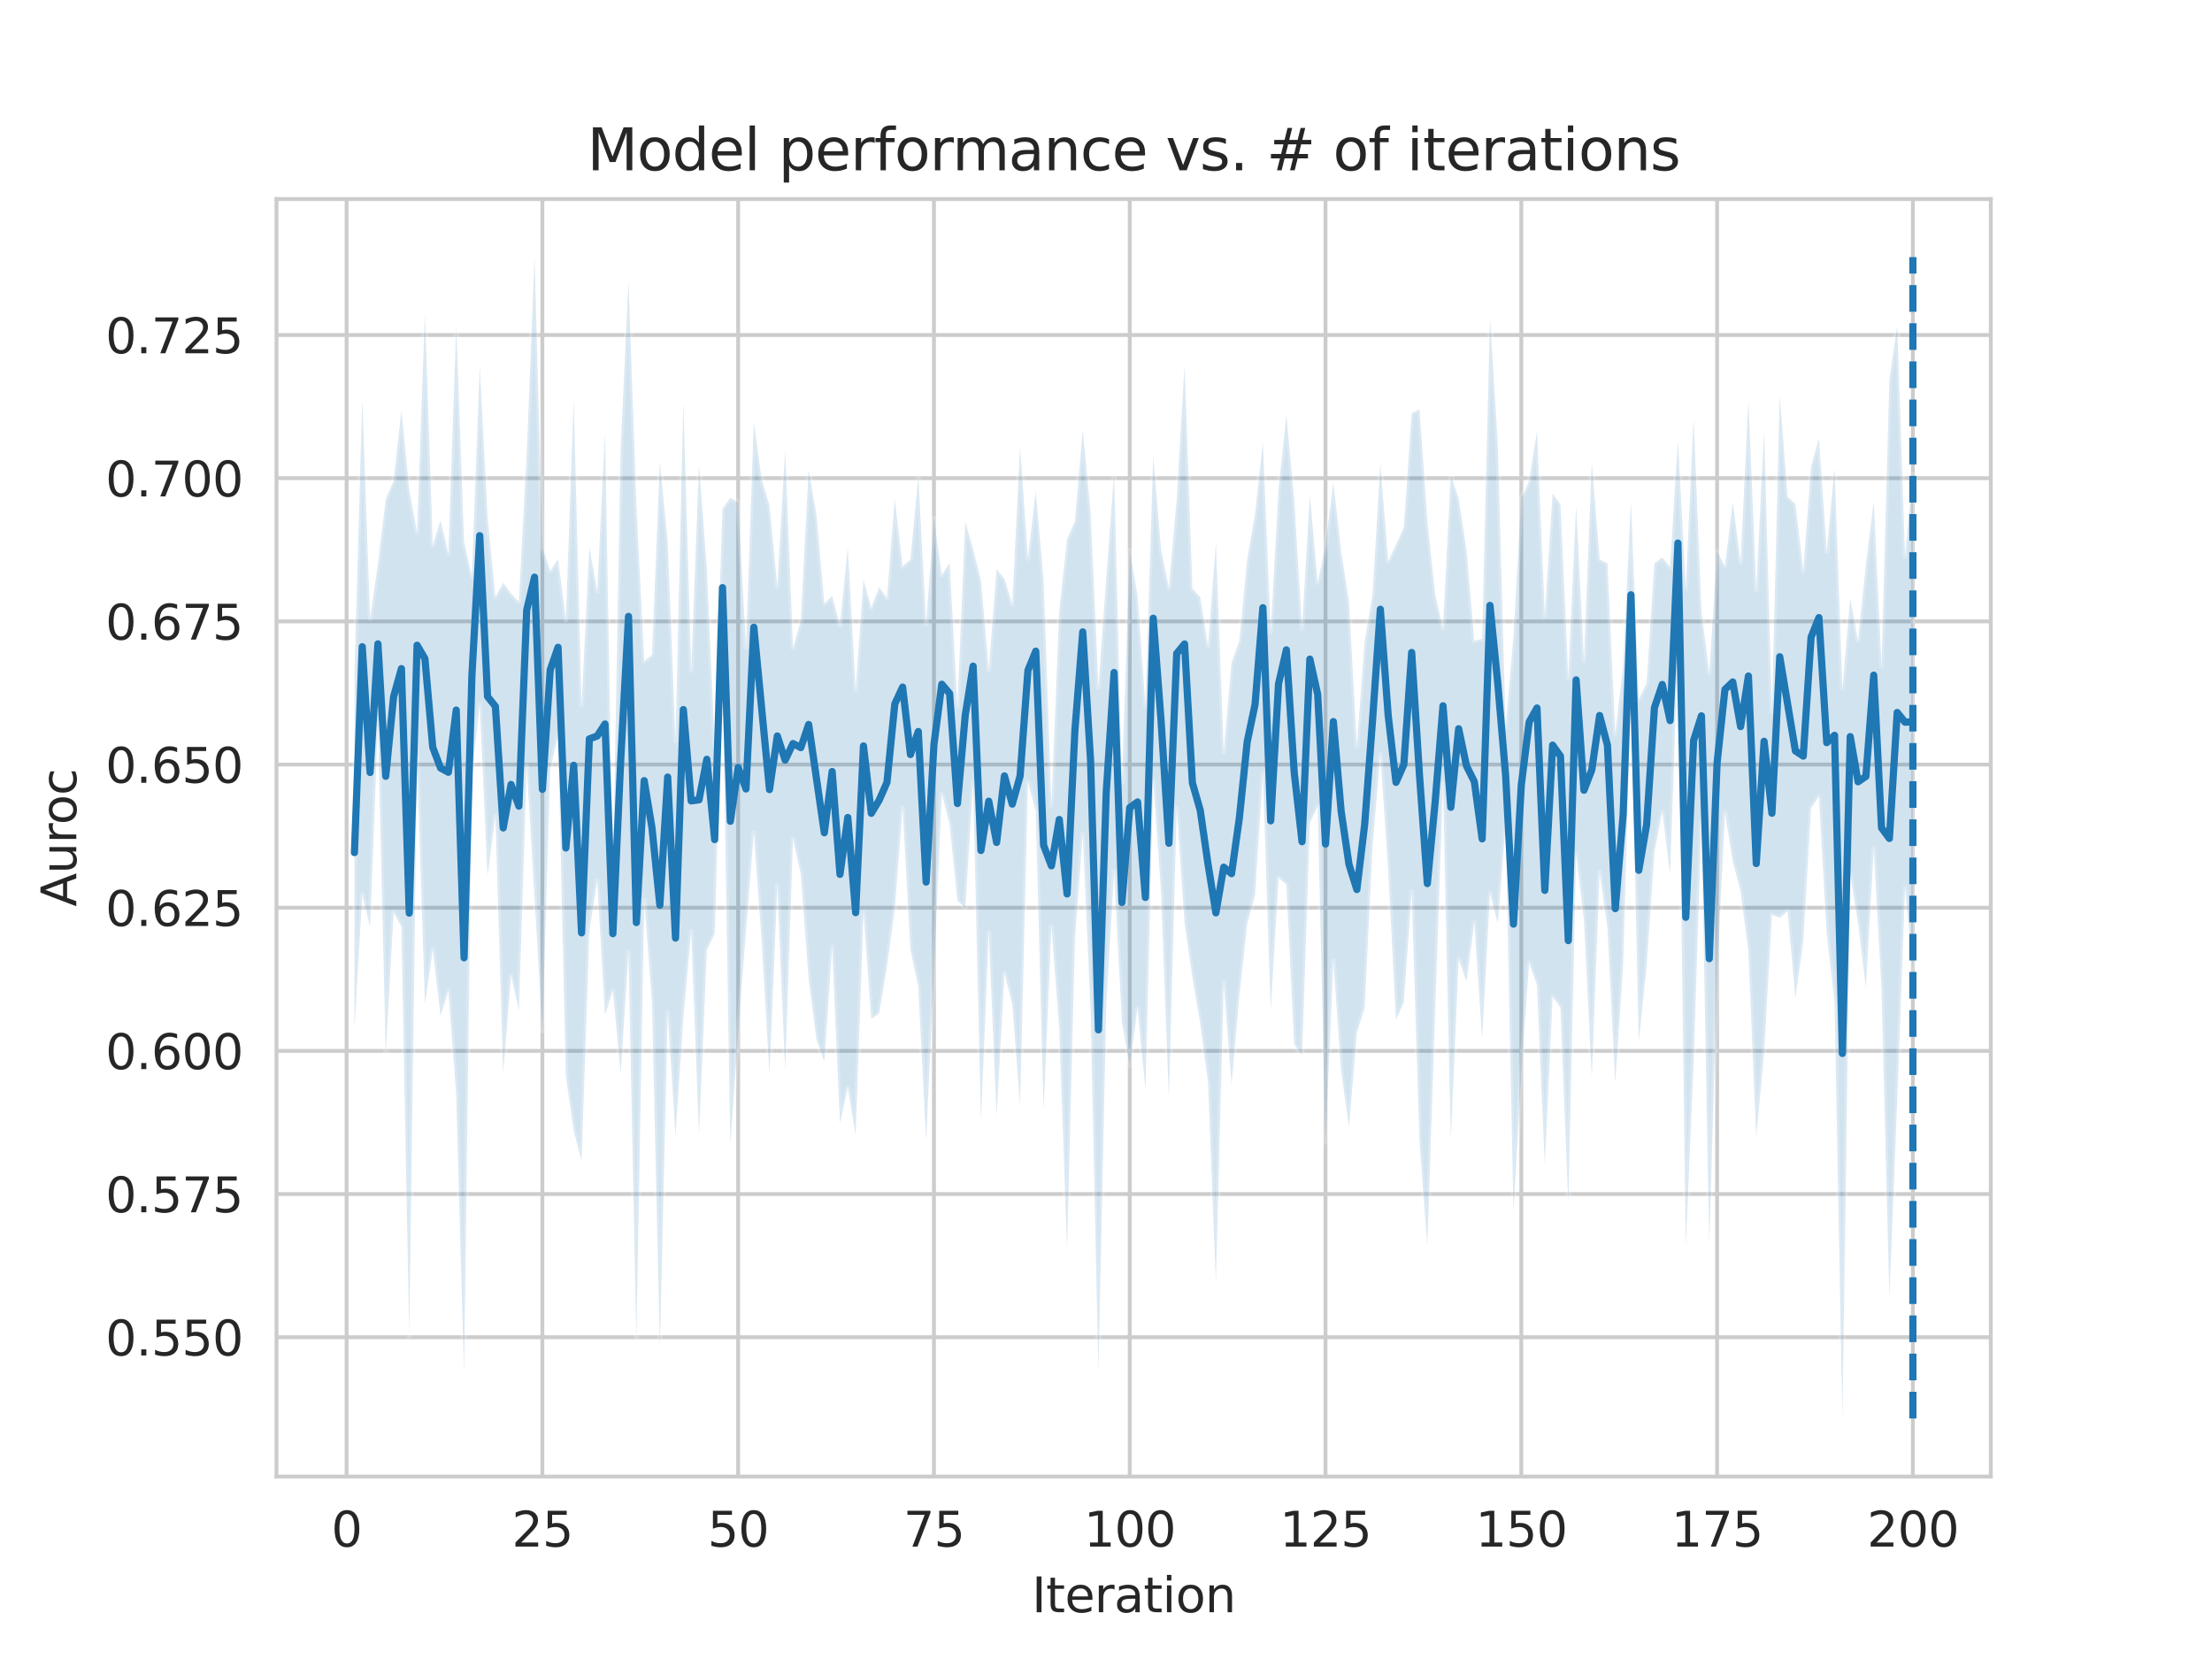 <?xml version="1.0" encoding="utf-8" standalone="no"?>
<!DOCTYPE svg PUBLIC "-//W3C//DTD SVG 1.1//EN"
  "http://www.w3.org/Graphics/SVG/1.1/DTD/svg11.dtd">
<svg xmlns:xlink="http://www.w3.org/1999/xlink" width="460.8pt" height="345.6pt" viewBox="0 0 460.8 345.6" xmlns="http://www.w3.org/2000/svg" version="1.1">
 <defs>
  <style type="text/css">*{stroke-linejoin: round; stroke-linecap: butt}</style>
 </defs>
 <g id="figure_1">
  <g id="patch_1">
   <path d="M 0 345.6 
L 460.8 345.6 
L 460.8 0 
L 0 0 
z
" style="fill: #ffffff"/>
  </g>
  <g id="axes_1">
   <g id="patch_2">
    <path d="M 57.6 307.584 
L 414.72 307.584 
L 414.72 41.472 
L 57.6 41.472 
z
" style="fill: #ffffff"/>
   </g>
   <g id="matplotlib.axis_1">
    <g id="xtick_1">
     <g id="line2d_1">
      <path d="M 72.201 307.584 
L 72.201 41.472 
" clip-path="url(#p157b6d4d82)" style="fill: none; stroke: #cccccc; stroke-width: 0.8; stroke-linecap: round"/>
     </g>
     <g id="text_1">
      <!-- 0 -->
      <g style="fill: #262626" transform="translate(69.02 322.182)scale(0.1 -0.1)">
       <defs>
        <path id="DejaVuSans-30" d="M 2034 4250 
Q 1547 4250 1301 3770 
Q 1056 3291 1056 2328 
Q 1056 1369 1301 889 
Q 1547 409 2034 409 
Q 2525 409 2770 889 
Q 3016 1369 3016 2328 
Q 3016 3291 2770 3770 
Q 2525 4250 2034 4250 
z
M 2034 4750 
Q 2819 4750 3233 4129 
Q 3647 3509 3647 2328 
Q 3647 1150 3233 529 
Q 2819 -91 2034 -91 
Q 1250 -91 836 529 
Q 422 1150 422 2328 
Q 422 3509 836 4129 
Q 1250 4750 2034 4750 
z
" transform="scale(0.016)"/>
       </defs>
       <use xlink:href="#DejaVuSans-30"/>
      </g>
     </g>
    </g>
    <g id="xtick_2">
     <g id="line2d_2">
      <path d="M 112.987 307.584 
L 112.987 41.472 
" clip-path="url(#p157b6d4d82)" style="fill: none; stroke: #cccccc; stroke-width: 0.8; stroke-linecap: round"/>
     </g>
     <g id="text_2">
      <!-- 25 -->
      <g style="fill: #262626" transform="translate(106.625 322.182)scale(0.1 -0.1)">
       <defs>
        <path id="DejaVuSans-32" d="M 1228 531 
L 3431 531 
L 3431 0 
L 469 0 
L 469 531 
Q 828 903 1448 1529 
Q 2069 2156 2228 2338 
Q 2531 2678 2651 2914 
Q 2772 3150 2772 3378 
Q 2772 3750 2511 3984 
Q 2250 4219 1831 4219 
Q 1534 4219 1204 4116 
Q 875 4013 500 3803 
L 500 4441 
Q 881 4594 1212 4672 
Q 1544 4750 1819 4750 
Q 2544 4750 2975 4387 
Q 3406 4025 3406 3419 
Q 3406 3131 3298 2873 
Q 3191 2616 2906 2266 
Q 2828 2175 2409 1742 
Q 1991 1309 1228 531 
z
" transform="scale(0.016)"/>
        <path id="DejaVuSans-35" d="M 691 4666 
L 3169 4666 
L 3169 4134 
L 1269 4134 
L 1269 2991 
Q 1406 3038 1543 3061 
Q 1681 3084 1819 3084 
Q 2600 3084 3056 2656 
Q 3513 2228 3513 1497 
Q 3513 744 3044 326 
Q 2575 -91 1722 -91 
Q 1428 -91 1123 -41 
Q 819 9 494 109 
L 494 744 
Q 775 591 1075 516 
Q 1375 441 1709 441 
Q 2250 441 2565 725 
Q 2881 1009 2881 1497 
Q 2881 1984 2565 2268 
Q 2250 2553 1709 2553 
Q 1456 2553 1204 2497 
Q 953 2441 691 2322 
L 691 4666 
z
" transform="scale(0.016)"/>
       </defs>
       <use xlink:href="#DejaVuSans-32"/>
       <use xlink:href="#DejaVuSans-35" x="63.623"/>
      </g>
     </g>
    </g>
    <g id="xtick_3">
     <g id="line2d_3">
      <path d="M 153.773 307.584 
L 153.773 41.472 
" clip-path="url(#p157b6d4d82)" style="fill: none; stroke: #cccccc; stroke-width: 0.8; stroke-linecap: round"/>
     </g>
     <g id="text_3">
      <!-- 50 -->
      <g style="fill: #262626" transform="translate(147.41 322.182)scale(0.1 -0.1)">
       <use xlink:href="#DejaVuSans-35"/>
       <use xlink:href="#DejaVuSans-30" x="63.623"/>
      </g>
     </g>
    </g>
    <g id="xtick_4">
     <g id="line2d_4">
      <path d="M 194.559 307.584 
L 194.559 41.472 
" clip-path="url(#p157b6d4d82)" style="fill: none; stroke: #cccccc; stroke-width: 0.8; stroke-linecap: round"/>
     </g>
     <g id="text_4">
      <!-- 75 -->
      <g style="fill: #262626" transform="translate(188.196 322.182)scale(0.1 -0.1)">
       <defs>
        <path id="DejaVuSans-37" d="M 525 4666 
L 3525 4666 
L 3525 4397 
L 1831 0 
L 1172 0 
L 2766 4134 
L 525 4134 
L 525 4666 
z
" transform="scale(0.016)"/>
       </defs>
       <use xlink:href="#DejaVuSans-37"/>
       <use xlink:href="#DejaVuSans-35" x="63.623"/>
      </g>
     </g>
    </g>
    <g id="xtick_5">
     <g id="line2d_5">
      <path d="M 235.344 307.584 
L 235.344 41.472 
" clip-path="url(#p157b6d4d82)" style="fill: none; stroke: #cccccc; stroke-width: 0.8; stroke-linecap: round"/>
     </g>
     <g id="text_5">
      <!-- 100 -->
      <g style="fill: #262626" transform="translate(225.801 322.182)scale(0.1 -0.1)">
       <defs>
        <path id="DejaVuSans-31" d="M 794 531 
L 1825 531 
L 1825 4091 
L 703 3866 
L 703 4441 
L 1819 4666 
L 2450 4666 
L 2450 531 
L 3481 531 
L 3481 0 
L 794 0 
L 794 531 
z
" transform="scale(0.016)"/>
       </defs>
       <use xlink:href="#DejaVuSans-31"/>
       <use xlink:href="#DejaVuSans-30" x="63.623"/>
       <use xlink:href="#DejaVuSans-30" x="127.246"/>
      </g>
     </g>
    </g>
    <g id="xtick_6">
     <g id="line2d_6">
      <path d="M 276.13 307.584 
L 276.13 41.472 
" clip-path="url(#p157b6d4d82)" style="fill: none; stroke: #cccccc; stroke-width: 0.8; stroke-linecap: round"/>
     </g>
     <g id="text_6">
      <!-- 125 -->
      <g style="fill: #262626" transform="translate(266.586 322.182)scale(0.1 -0.1)">
       <use xlink:href="#DejaVuSans-31"/>
       <use xlink:href="#DejaVuSans-32" x="63.623"/>
       <use xlink:href="#DejaVuSans-35" x="127.246"/>
      </g>
     </g>
    </g>
    <g id="xtick_7">
     <g id="line2d_7">
      <path d="M 316.916 307.584 
L 316.916 41.472 
" clip-path="url(#p157b6d4d82)" style="fill: none; stroke: #cccccc; stroke-width: 0.8; stroke-linecap: round"/>
     </g>
     <g id="text_7">
      <!-- 150 -->
      <g style="fill: #262626" transform="translate(307.372 322.182)scale(0.1 -0.1)">
       <use xlink:href="#DejaVuSans-31"/>
       <use xlink:href="#DejaVuSans-35" x="63.623"/>
       <use xlink:href="#DejaVuSans-30" x="127.246"/>
      </g>
     </g>
    </g>
    <g id="xtick_8">
     <g id="line2d_8">
      <path d="M 357.702 307.584 
L 357.702 41.472 
" clip-path="url(#p157b6d4d82)" style="fill: none; stroke: #cccccc; stroke-width: 0.8; stroke-linecap: round"/>
     </g>
     <g id="text_8">
      <!-- 175 -->
      <g style="fill: #262626" transform="translate(348.158 322.182)scale(0.1 -0.1)">
       <use xlink:href="#DejaVuSans-31"/>
       <use xlink:href="#DejaVuSans-37" x="63.623"/>
       <use xlink:href="#DejaVuSans-35" x="127.246"/>
      </g>
     </g>
    </g>
    <g id="xtick_9">
     <g id="line2d_9">
      <path d="M 398.487 307.584 
L 398.487 41.472 
" clip-path="url(#p157b6d4d82)" style="fill: none; stroke: #cccccc; stroke-width: 0.8; stroke-linecap: round"/>
     </g>
     <g id="text_9">
      <!-- 200 -->
      <g style="fill: #262626" transform="translate(388.944 322.182)scale(0.1 -0.1)">
       <use xlink:href="#DejaVuSans-32"/>
       <use xlink:href="#DejaVuSans-30" x="63.623"/>
       <use xlink:href="#DejaVuSans-30" x="127.246"/>
      </g>
     </g>
    </g>
    <g id="text_10">
     <!-- Iteration -->
     <g style="fill: #262626" transform="translate(214.951 335.861)scale(0.1 -0.1)">
      <defs>
       <path id="DejaVuSans-49" d="M 628 4666 
L 1259 4666 
L 1259 0 
L 628 0 
L 628 4666 
z
" transform="scale(0.016)"/>
       <path id="DejaVuSans-74" d="M 1172 4494 
L 1172 3500 
L 2356 3500 
L 2356 3053 
L 1172 3053 
L 1172 1153 
Q 1172 725 1289 603 
Q 1406 481 1766 481 
L 2356 481 
L 2356 0 
L 1766 0 
Q 1100 0 847 248 
Q 594 497 594 1153 
L 594 3053 
L 172 3053 
L 172 3500 
L 594 3500 
L 594 4494 
L 1172 4494 
z
" transform="scale(0.016)"/>
       <path id="DejaVuSans-65" d="M 3597 1894 
L 3597 1613 
L 953 1613 
Q 991 1019 1311 708 
Q 1631 397 2203 397 
Q 2534 397 2845 478 
Q 3156 559 3463 722 
L 3463 178 
Q 3153 47 2828 -22 
Q 2503 -91 2169 -91 
Q 1331 -91 842 396 
Q 353 884 353 1716 
Q 353 2575 817 3079 
Q 1281 3584 2069 3584 
Q 2775 3584 3186 3129 
Q 3597 2675 3597 1894 
z
M 3022 2063 
Q 3016 2534 2758 2815 
Q 2500 3097 2075 3097 
Q 1594 3097 1305 2825 
Q 1016 2553 972 2059 
L 3022 2063 
z
" transform="scale(0.016)"/>
       <path id="DejaVuSans-72" d="M 2631 2963 
Q 2534 3019 2420 3045 
Q 2306 3072 2169 3072 
Q 1681 3072 1420 2755 
Q 1159 2438 1159 1844 
L 1159 0 
L 581 0 
L 581 3500 
L 1159 3500 
L 1159 2956 
Q 1341 3275 1631 3429 
Q 1922 3584 2338 3584 
Q 2397 3584 2469 3576 
Q 2541 3569 2628 3553 
L 2631 2963 
z
" transform="scale(0.016)"/>
       <path id="DejaVuSans-61" d="M 2194 1759 
Q 1497 1759 1228 1600 
Q 959 1441 959 1056 
Q 959 750 1161 570 
Q 1363 391 1709 391 
Q 2188 391 2477 730 
Q 2766 1069 2766 1631 
L 2766 1759 
L 2194 1759 
z
M 3341 1997 
L 3341 0 
L 2766 0 
L 2766 531 
Q 2569 213 2275 61 
Q 1981 -91 1556 -91 
Q 1019 -91 701 211 
Q 384 513 384 1019 
Q 384 1609 779 1909 
Q 1175 2209 1959 2209 
L 2766 2209 
L 2766 2266 
Q 2766 2663 2505 2880 
Q 2244 3097 1772 3097 
Q 1472 3097 1187 3025 
Q 903 2953 641 2809 
L 641 3341 
Q 956 3463 1253 3523 
Q 1550 3584 1831 3584 
Q 2591 3584 2966 3190 
Q 3341 2797 3341 1997 
z
" transform="scale(0.016)"/>
       <path id="DejaVuSans-69" d="M 603 3500 
L 1178 3500 
L 1178 0 
L 603 0 
L 603 3500 
z
M 603 4863 
L 1178 4863 
L 1178 4134 
L 603 4134 
L 603 4863 
z
" transform="scale(0.016)"/>
       <path id="DejaVuSans-6f" d="M 1959 3097 
Q 1497 3097 1228 2736 
Q 959 2375 959 1747 
Q 959 1119 1226 758 
Q 1494 397 1959 397 
Q 2419 397 2687 759 
Q 2956 1122 2956 1747 
Q 2956 2369 2687 2733 
Q 2419 3097 1959 3097 
z
M 1959 3584 
Q 2709 3584 3137 3096 
Q 3566 2609 3566 1747 
Q 3566 888 3137 398 
Q 2709 -91 1959 -91 
Q 1206 -91 779 398 
Q 353 888 353 1747 
Q 353 2609 779 3096 
Q 1206 3584 1959 3584 
z
" transform="scale(0.016)"/>
       <path id="DejaVuSans-6e" d="M 3513 2113 
L 3513 0 
L 2938 0 
L 2938 2094 
Q 2938 2591 2744 2837 
Q 2550 3084 2163 3084 
Q 1697 3084 1428 2787 
Q 1159 2491 1159 1978 
L 1159 0 
L 581 0 
L 581 3500 
L 1159 3500 
L 1159 2956 
Q 1366 3272 1645 3428 
Q 1925 3584 2291 3584 
Q 2894 3584 3203 3211 
Q 3513 2838 3513 2113 
z
" transform="scale(0.016)"/>
      </defs>
      <use xlink:href="#DejaVuSans-49"/>
      <use xlink:href="#DejaVuSans-74" x="29.492"/>
      <use xlink:href="#DejaVuSans-65" x="68.701"/>
      <use xlink:href="#DejaVuSans-72" x="130.225"/>
      <use xlink:href="#DejaVuSans-61" x="171.338"/>
      <use xlink:href="#DejaVuSans-74" x="232.617"/>
      <use xlink:href="#DejaVuSans-69" x="271.826"/>
      <use xlink:href="#DejaVuSans-6f" x="299.609"/>
      <use xlink:href="#DejaVuSans-6e" x="360.791"/>
     </g>
    </g>
   </g>
   <g id="matplotlib.axis_2">
    <g id="ytick_1">
     <g id="line2d_10">
      <path d="M 57.6 278.569 
L 414.72 278.569 
" clip-path="url(#p157b6d4d82)" style="fill: none; stroke: #cccccc; stroke-width: 0.8; stroke-linecap: round"/>
     </g>
     <g id="text_11">
      <!-- 0.550 -->
      <g style="fill: #262626" transform="translate(21.972 282.368)scale(0.1 -0.1)">
       <defs>
        <path id="DejaVuSans-2e" d="M 684 794 
L 1344 794 
L 1344 0 
L 684 0 
L 684 794 
z
" transform="scale(0.016)"/>
       </defs>
       <use xlink:href="#DejaVuSans-30"/>
       <use xlink:href="#DejaVuSans-2e" x="63.623"/>
       <use xlink:href="#DejaVuSans-35" x="95.41"/>
       <use xlink:href="#DejaVuSans-35" x="159.033"/>
       <use xlink:href="#DejaVuSans-30" x="222.656"/>
      </g>
     </g>
    </g>
    <g id="ytick_2">
     <g id="line2d_11">
      <path d="M 57.6 248.744 
L 414.72 248.744 
" clip-path="url(#p157b6d4d82)" style="fill: none; stroke: #cccccc; stroke-width: 0.8; stroke-linecap: round"/>
     </g>
     <g id="text_12">
      <!-- 0.575 -->
      <g style="fill: #262626" transform="translate(21.972 252.543)scale(0.1 -0.1)">
       <use xlink:href="#DejaVuSans-30"/>
       <use xlink:href="#DejaVuSans-2e" x="63.623"/>
       <use xlink:href="#DejaVuSans-35" x="95.41"/>
       <use xlink:href="#DejaVuSans-37" x="159.033"/>
       <use xlink:href="#DejaVuSans-35" x="222.656"/>
      </g>
     </g>
    </g>
    <g id="ytick_3">
     <g id="line2d_12">
      <path d="M 57.6 218.918 
L 414.72 218.918 
" clip-path="url(#p157b6d4d82)" style="fill: none; stroke: #cccccc; stroke-width: 0.8; stroke-linecap: round"/>
     </g>
     <g id="text_13">
      <!-- 0.600 -->
      <g style="fill: #262626" transform="translate(21.972 222.718)scale(0.1 -0.1)">
       <defs>
        <path id="DejaVuSans-36" d="M 2113 2584 
Q 1688 2584 1439 2293 
Q 1191 2003 1191 1497 
Q 1191 994 1439 701 
Q 1688 409 2113 409 
Q 2538 409 2786 701 
Q 3034 994 3034 1497 
Q 3034 2003 2786 2293 
Q 2538 2584 2113 2584 
z
M 3366 4563 
L 3366 3988 
Q 3128 4100 2886 4159 
Q 2644 4219 2406 4219 
Q 1781 4219 1451 3797 
Q 1122 3375 1075 2522 
Q 1259 2794 1537 2939 
Q 1816 3084 2150 3084 
Q 2853 3084 3261 2657 
Q 3669 2231 3669 1497 
Q 3669 778 3244 343 
Q 2819 -91 2113 -91 
Q 1303 -91 875 529 
Q 447 1150 447 2328 
Q 447 3434 972 4092 
Q 1497 4750 2381 4750 
Q 2619 4750 2861 4703 
Q 3103 4656 3366 4563 
z
" transform="scale(0.016)"/>
       </defs>
       <use xlink:href="#DejaVuSans-30"/>
       <use xlink:href="#DejaVuSans-2e" x="63.623"/>
       <use xlink:href="#DejaVuSans-36" x="95.41"/>
       <use xlink:href="#DejaVuSans-30" x="159.033"/>
       <use xlink:href="#DejaVuSans-30" x="222.656"/>
      </g>
     </g>
    </g>
    <g id="ytick_4">
     <g id="line2d_13">
      <path d="M 57.6 189.093 
L 414.72 189.093 
" clip-path="url(#p157b6d4d82)" style="fill: none; stroke: #cccccc; stroke-width: 0.8; stroke-linecap: round"/>
     </g>
     <g id="text_14">
      <!-- 0.625 -->
      <g style="fill: #262626" transform="translate(21.972 192.893)scale(0.1 -0.1)">
       <use xlink:href="#DejaVuSans-30"/>
       <use xlink:href="#DejaVuSans-2e" x="63.623"/>
       <use xlink:href="#DejaVuSans-36" x="95.41"/>
       <use xlink:href="#DejaVuSans-32" x="159.033"/>
       <use xlink:href="#DejaVuSans-35" x="222.656"/>
      </g>
     </g>
    </g>
    <g id="ytick_5">
     <g id="line2d_14">
      <path d="M 57.6 159.268 
L 414.72 159.268 
" clip-path="url(#p157b6d4d82)" style="fill: none; stroke: #cccccc; stroke-width: 0.8; stroke-linecap: round"/>
     </g>
     <g id="text_15">
      <!-- 0.650 -->
      <g style="fill: #262626" transform="translate(21.972 163.068)scale(0.1 -0.1)">
       <use xlink:href="#DejaVuSans-30"/>
       <use xlink:href="#DejaVuSans-2e" x="63.623"/>
       <use xlink:href="#DejaVuSans-36" x="95.41"/>
       <use xlink:href="#DejaVuSans-35" x="159.033"/>
       <use xlink:href="#DejaVuSans-30" x="222.656"/>
      </g>
     </g>
    </g>
    <g id="ytick_6">
     <g id="line2d_15">
      <path d="M 57.6 129.443 
L 414.72 129.443 
" clip-path="url(#p157b6d4d82)" style="fill: none; stroke: #cccccc; stroke-width: 0.8; stroke-linecap: round"/>
     </g>
     <g id="text_16">
      <!-- 0.675 -->
      <g style="fill: #262626" transform="translate(21.972 133.243)scale(0.1 -0.1)">
       <use xlink:href="#DejaVuSans-30"/>
       <use xlink:href="#DejaVuSans-2e" x="63.623"/>
       <use xlink:href="#DejaVuSans-36" x="95.41"/>
       <use xlink:href="#DejaVuSans-37" x="159.033"/>
       <use xlink:href="#DejaVuSans-35" x="222.656"/>
      </g>
     </g>
    </g>
    <g id="ytick_7">
     <g id="line2d_16">
      <path d="M 57.6 99.618 
L 414.72 99.618 
" clip-path="url(#p157b6d4d82)" style="fill: none; stroke: #cccccc; stroke-width: 0.8; stroke-linecap: round"/>
     </g>
     <g id="text_17">
      <!-- 0.700 -->
      <g style="fill: #262626" transform="translate(21.972 103.418)scale(0.1 -0.1)">
       <use xlink:href="#DejaVuSans-30"/>
       <use xlink:href="#DejaVuSans-2e" x="63.623"/>
       <use xlink:href="#DejaVuSans-37" x="95.41"/>
       <use xlink:href="#DejaVuSans-30" x="159.033"/>
       <use xlink:href="#DejaVuSans-30" x="222.656"/>
      </g>
     </g>
    </g>
    <g id="ytick_8">
     <g id="line2d_17">
      <path d="M 57.6 69.793 
L 414.72 69.793 
" clip-path="url(#p157b6d4d82)" style="fill: none; stroke: #cccccc; stroke-width: 0.8; stroke-linecap: round"/>
     </g>
     <g id="text_18">
      <!-- 0.725 -->
      <g style="fill: #262626" transform="translate(21.972 73.593)scale(0.1 -0.1)">
       <use xlink:href="#DejaVuSans-30"/>
       <use xlink:href="#DejaVuSans-2e" x="63.623"/>
       <use xlink:href="#DejaVuSans-37" x="95.41"/>
       <use xlink:href="#DejaVuSans-32" x="159.033"/>
       <use xlink:href="#DejaVuSans-35" x="222.656"/>
      </g>
     </g>
    </g>
    <g id="text_19">
     <!-- Auroc -->
     <g style="fill: #262626" transform="translate(15.892 188.869)rotate(-90)scale(0.1 -0.1)">
      <defs>
       <path id="DejaVuSans-41" d="M 2188 4044 
L 1331 1722 
L 3047 1722 
L 2188 4044 
z
M 1831 4666 
L 2547 4666 
L 4325 0 
L 3669 0 
L 3244 1197 
L 1141 1197 
L 716 0 
L 50 0 
L 1831 4666 
z
" transform="scale(0.016)"/>
       <path id="DejaVuSans-75" d="M 544 1381 
L 544 3500 
L 1119 3500 
L 1119 1403 
Q 1119 906 1312 657 
Q 1506 409 1894 409 
Q 2359 409 2629 706 
Q 2900 1003 2900 1516 
L 2900 3500 
L 3475 3500 
L 3475 0 
L 2900 0 
L 2900 538 
Q 2691 219 2414 64 
Q 2138 -91 1772 -91 
Q 1169 -91 856 284 
Q 544 659 544 1381 
z
M 1991 3584 
L 1991 3584 
z
" transform="scale(0.016)"/>
       <path id="DejaVuSans-63" d="M 3122 3366 
L 3122 2828 
Q 2878 2963 2633 3030 
Q 2388 3097 2138 3097 
Q 1578 3097 1268 2742 
Q 959 2388 959 1747 
Q 959 1106 1268 751 
Q 1578 397 2138 397 
Q 2388 397 2633 464 
Q 2878 531 3122 666 
L 3122 134 
Q 2881 22 2623 -34 
Q 2366 -91 2075 -91 
Q 1284 -91 818 406 
Q 353 903 353 1747 
Q 353 2603 823 3093 
Q 1294 3584 2113 3584 
Q 2378 3584 2631 3529 
Q 2884 3475 3122 3366 
z
" transform="scale(0.016)"/>
      </defs>
      <use xlink:href="#DejaVuSans-41"/>
      <use xlink:href="#DejaVuSans-75" x="68.408"/>
      <use xlink:href="#DejaVuSans-72" x="131.787"/>
      <use xlink:href="#DejaVuSans-6f" x="170.65"/>
      <use xlink:href="#DejaVuSans-63" x="231.832"/>
     </g>
    </g>
   </g>
   <g id="PolyCollection_1">
    <defs>
     <path id="mfc24ad6dd7" d="M 73.833 -204.842 
L 73.833 -131.139 
L 75.464 -159.243 
L 77.096 -152.56 
L 78.727 -194.87 
L 80.358 -126.123 
L 81.99 -155.521 
L 83.621 -152.568 
L 85.253 -67.259 
L 86.884 -187.67 
L 88.516 -136.445 
L 90.147 -147.792 
L 91.778 -134.012 
L 93.41 -139.148 
L 95.041 -117.656 
L 96.673 -59.436 
L 98.304 -184.136 
L 99.936 -198.764 
L 101.567 -163.158 
L 103.198 -175.637 
L 104.83 -122.069 
L 106.461 -142.393 
L 108.093 -135.091 
L 109.724 -186.094 
L 111.356 -158.694 
L 112.987 -130.771 
L 114.618 -185.416 
L 116.25 -192.39 
L 117.881 -121.42 
L 119.513 -110.054 
L 121.144 -103.804 
L 122.776 -151.733 
L 124.407 -162.124 
L 126.038 -134.167 
L 127.67 -139.295 
L 129.301 -122.034 
L 130.933 -147.329 
L 132.564 -66.438 
L 134.196 -158.083 
L 135.827 -136.961 
L 137.458 -64.714 
L 139.09 -134.732 
L 140.721 -109.059 
L 142.353 -133.607 
L 143.984 -151.602 
L 145.616 -109.308 
L 147.247 -147.679 
L 148.879 -151.121 
L 150.51 -206.719 
L 152.141 -107.149 
L 153.773 -130.469 
L 155.404 -151.775 
L 157.036 -172.166 
L 158.667 -149.712 
L 160.299 -121.898 
L 161.93 -161.133 
L 163.561 -122.708 
L 165.193 -170.813 
L 166.824 -163.424 
L 168.456 -141.668 
L 170.087 -129.065 
L 171.719 -124.422 
L 173.35 -148.302 
L 174.981 -111.568 
L 176.613 -119.075 
L 178.244 -109.086 
L 179.876 -155.6 
L 181.507 -133.352 
L 183.139 -134.488 
L 184.77 -144.216 
L 186.401 -156.303 
L 188.033 -177.354 
L 189.664 -147.769 
L 191.296 -140.052 
L 192.927 -108.114 
L 194.559 -143.341 
L 196.19 -180.293 
L 197.821 -173.948 
L 199.453 -157.996 
L 201.084 -156.403 
L 202.716 -182.468 
L 204.347 -112.17 
L 205.979 -151.367 
L 207.61 -113.165 
L 209.241 -142.894 
L 210.873 -136.445 
L 212.504 -115.408 
L 214.136 -182.656 
L 215.767 -176.656 
L 217.399 -114.32 
L 219.03 -152.595 
L 220.661 -131.439 
L 222.293 -85.444 
L 223.924 -150.007 
L 225.556 -171.906 
L 227.187 -135.328 
L 228.819 -59.695 
L 230.45 -136.087 
L 232.081 -164.114 
L 233.713 -132.649 
L 235.344 -123.702 
L 236.976 -135.617 
L 238.607 -118.664 
L 240.239 -183.031 
L 241.87 -159.871 
L 243.501 -116.82 
L 245.133 -177.346 
L 246.764 -153.39 
L 248.396 -142.037 
L 250.027 -132.414 
L 251.659 -120.159 
L 253.29 -78.381 
L 254.921 -141.011 
L 256.553 -119.624 
L 258.184 -138.36 
L 259.816 -153.111 
L 261.447 -159.231 
L 263.079 -184.58 
L 264.71 -135.207 
L 266.341 -162.726 
L 267.973 -161.333 
L 269.604 -128.003 
L 271.236 -125.791 
L 272.867 -174.163 
L 274.499 -177.645 
L 276.13 -107.607 
L 277.761 -145.486 
L 279.393 -122.371 
L 281.024 -110.778 
L 282.656 -130.396 
L 284.287 -135.718 
L 285.919 -169.379 
L 287.55 -188.372 
L 289.181 -164.549 
L 290.813 -133.133 
L 292.444 -136.866 
L 294.076 -159.862 
L 295.707 -107.892 
L 297.339 -86.061 
L 298.97 -135.356 
L 300.601 -182.433 
L 302.233 -108.243 
L 303.864 -145.836 
L 305.496 -141.113 
L 307.127 -153.449 
L 308.759 -129.167 
L 310.39 -159.46 
L 312.021 -153.316 
L 313.653 -173.986 
L 315.284 -93.04 
L 316.916 -122.365 
L 318.547 -145.037 
L 320.179 -140.442 
L 321.81 -102.951 
L 323.441 -137.962 
L 325.073 -135.666 
L 326.704 -94.907 
L 328.336 -167.64 
L 329.967 -153.946 
L 331.599 -121.166 
L 333.23 -163.982 
L 334.862 -152.432 
L 336.493 -119.993 
L 338.124 -144.674 
L 339.756 -202.383 
L 341.387 -128.66 
L 343.019 -144.316 
L 344.65 -168.123 
L 346.282 -176.555 
L 347.913 -163.482 
L 349.544 -211.114 
L 351.176 -85.859 
L 352.807 -124.356 
L 354.439 -174.694 
L 356.07 -86.474 
L 357.702 -142.649 
L 359.333 -176.303 
L 360.964 -166.146 
L 362.596 -159.945 
L 364.227 -147.343 
L 365.859 -108.7 
L 367.49 -126.409 
L 369.122 -155.018 
L 370.753 -154.361 
L 372.384 -155.784 
L 374.016 -137.703 
L 375.647 -149.528 
L 377.279 -177.263 
L 378.91 -179.663 
L 380.542 -151.093 
L 382.173 -136.794 
L 383.804 -50.112 
L 385.436 -163.457 
L 387.067 -153.337 
L 388.699 -139.806 
L 390.33 -168.773 
L 391.962 -139.458 
L 393.593 -75.362 
L 395.224 -116.576 
L 396.856 -160.644 
L 398.487 -143.662 
L 398.487 -246.829 
L 398.487 -246.829 
L 396.856 -229.662 
L 395.224 -277.783 
L 393.593 -266.501 
L 391.962 -206.834 
L 390.33 -241.132 
L 388.699 -227.906 
L 387.067 -212.143 
L 385.436 -220.852 
L 383.804 -202.182 
L 382.173 -248.047 
L 380.542 -230.681 
L 378.91 -254.211 
L 377.279 -248.433 
L 375.647 -226.645 
L 374.016 -240.628 
L 372.384 -242.123 
L 370.753 -263.206 
L 369.122 -197.356 
L 367.49 -255.941 
L 365.859 -222.712 
L 364.227 -262.196 
L 362.596 -228.517 
L 360.964 -240.924 
L 359.333 -227.643 
L 357.702 -230.778 
L 356.07 -205.303 
L 354.439 -218.263 
L 352.807 -258.327 
L 351.176 -223.167 
L 349.544 -253.832 
L 347.913 -227.502 
L 346.282 -229.464 
L 344.65 -228.273 
L 343.019 -203.285 
L 341.387 -199.949 
L 339.756 -241.009 
L 338.124 -206.984 
L 336.493 -192.624 
L 334.862 -228.236 
L 333.23 -229.119 
L 331.599 -249.276 
L 329.967 -208.011 
L 328.336 -240.293 
L 326.704 -204.392 
L 325.073 -240.497 
L 323.441 -242.8 
L 321.81 -217.292 
L 320.179 -255.776 
L 318.547 -245.351 
L 316.916 -241.787 
L 315.284 -213.135 
L 313.653 -194.035 
L 312.021 -253.001 
L 310.39 -279.502 
L 308.759 -212.529 
L 307.127 -212.099 
L 305.496 -230.983 
L 303.864 -241.744 
L 302.233 -246.605 
L 300.601 -214.7 
L 298.97 -221.788 
L 297.339 -237.001 
L 295.707 -260.298 
L 294.076 -259.492 
L 292.444 -235.754 
L 290.813 -232.105 
L 289.181 -228.631 
L 287.55 -248.991 
L 285.919 -221.584 
L 284.287 -212.032 
L 282.656 -190.189 
L 281.024 -220.239 
L 279.393 -230.728 
L 277.761 -245.075 
L 276.13 -231.929 
L 274.499 -224.243 
L 272.867 -242.43 
L 271.236 -214.723 
L 269.604 -241.456 
L 267.973 -259.107 
L 266.341 -243.523 
L 264.71 -214.003 
L 263.079 -253.425 
L 261.447 -238.466 
L 259.816 -229.044 
L 258.184 -212.106 
L 256.553 -207.565 
L 254.921 -188.901 
L 253.29 -232.489 
L 251.659 -210.926 
L 250.027 -221.236 
L 248.396 -223.002 
L 246.764 -269.524 
L 245.133 -241.591 
L 243.501 -223.05 
L 241.87 -231.097 
L 240.239 -250.577 
L 238.607 -198.626 
L 236.976 -221.454 
L 235.344 -230.994 
L 233.713 -182.555 
L 232.081 -246.895 
L 230.45 -225.041 
L 228.819 -202.419 
L 227.187 -238.865 
L 225.556 -256.029 
L 223.924 -236.989 
L 222.293 -233.294 
L 220.661 -218.324 
L 219.03 -177.864 
L 217.399 -224.69 
L 215.767 -243.25 
L 214.136 -229.227 
L 212.504 -252.502 
L 210.873 -219.73 
L 209.241 -225.029 
L 207.61 -227.028 
L 205.979 -206.026 
L 204.347 -224.686 
L 202.716 -231.2 
L 201.084 -236.902 
L 199.453 -198.431 
L 197.821 -228.305 
L 196.19 -225.84 
L 194.559 -237.683 
L 192.927 -215.588 
L 191.296 -246.372 
L 189.664 -229.06 
L 188.033 -227.572 
L 186.401 -241.609 
L 184.77 -221.009 
L 183.139 -223.305 
L 181.507 -218.99 
L 179.876 -224.823 
L 178.244 -201.864 
L 176.613 -231.539 
L 174.981 -215.336 
L 173.35 -221.461 
L 171.719 -219.82 
L 170.087 -238.27 
L 168.456 -247.694 
L 166.824 -216.278 
L 165.193 -210.597 
L 163.561 -251.796 
L 161.93 -223.445 
L 160.299 -240.317 
L 158.667 -245.713 
L 157.036 -257.704 
L 155.404 -210.711 
L 153.773 -241.002 
L 152.141 -241.874 
L 150.51 -239.661 
L 148.879 -190.272 
L 147.247 -227.18 
L 145.616 -248.657 
L 143.984 -205.916 
L 142.353 -261.961 
L 140.721 -191.31 
L 139.09 -232.722 
L 137.458 -249.332 
L 135.827 -209.201 
L 134.196 -207.876 
L 132.564 -240.392 
L 130.933 -287.055 
L 129.301 -252.303 
L 127.67 -162.892 
L 126.038 -255.405 
L 124.407 -222.423 
L 122.776 -231.624 
L 121.144 -198.713 
L 119.513 -262.304 
L 117.881 -216.475 
L 116.25 -229.124 
L 114.618 -226.682 
L 112.987 -231.567 
L 111.356 -292.032 
L 109.724 -250.934 
L 108.093 -220.244 
L 106.461 -221.98 
L 104.83 -224.188 
L 103.198 -221.27 
L 101.567 -237.831 
L 99.936 -269.261 
L 98.304 -225.527 
L 96.673 -232.71 
L 95.041 -277.713 
L 93.41 -230.296 
L 91.778 -237.208 
L 90.147 -232.08 
L 88.516 -280.367 
L 86.884 -234.712 
L 85.253 -243.514 
L 83.621 -260.06 
L 81.99 -245.37 
L 80.358 -241.642 
L 78.727 -228.084 
L 77.096 -216.795 
L 75.464 -262.506 
L 73.833 -204.842 
z
" style="stroke: #ffffff; stroke-opacity: 0.2"/>
    </defs>
    <g clip-path="url(#p157b6d4d82)">
     <use xlink:href="#mfc24ad6dd7" x="0" y="345.6" style="fill: #1f77b4; fill-opacity: 0.2; stroke: #ffffff; stroke-opacity: 0.2"/>
    </g>
   </g>
   <g id="line2d_18">
    <path d="M 73.833 177.61 
L 75.464 134.726 
L 77.096 160.923 
L 78.727 134.123 
L 80.358 161.718 
L 81.99 145.154 
L 83.621 139.286 
L 85.253 190.214 
L 86.884 134.409 
L 88.516 137.194 
L 90.147 155.664 
L 91.778 159.99 
L 93.41 160.878 
L 95.041 147.916 
L 96.673 199.527 
L 98.304 140.768 
L 99.936 111.588 
L 101.567 145.106 
L 103.198 147.147 
L 104.83 172.472 
L 106.461 163.413 
L 108.093 167.933 
L 109.724 127.086 
L 111.356 120.237 
L 112.987 164.431 
L 114.618 139.551 
L 116.25 134.843 
L 117.881 176.652 
L 119.513 159.421 
L 121.144 194.341 
L 122.776 153.922 
L 124.407 153.327 
L 126.038 150.814 
L 127.67 194.506 
L 129.301 158.431 
L 130.933 128.408 
L 132.564 192.185 
L 134.196 162.621 
L 135.827 172.519 
L 137.458 188.577 
L 139.09 161.873 
L 140.721 195.416 
L 142.353 147.816 
L 143.984 166.841 
L 145.616 166.618 
L 147.247 158.17 
L 148.879 174.903 
L 150.51 122.41 
L 152.141 171.088 
L 153.773 159.865 
L 155.404 164.357 
L 157.036 130.665 
L 160.299 164.492 
L 161.93 153.311 
L 163.561 158.348 
L 165.193 154.895 
L 166.824 155.749 
L 168.456 150.919 
L 171.719 173.479 
L 173.35 160.719 
L 174.981 182.148 
L 176.613 170.293 
L 178.244 190.125 
L 179.876 155.388 
L 181.507 169.429 
L 183.139 166.703 
L 184.77 162.987 
L 186.401 146.644 
L 188.033 143.137 
L 189.664 157.185 
L 191.296 152.388 
L 192.927 183.749 
L 194.559 155.088 
L 196.19 142.534 
L 197.821 144.473 
L 199.453 167.386 
L 201.084 148.948 
L 202.716 138.766 
L 204.347 177.172 
L 205.979 166.904 
L 207.61 175.503 
L 209.241 161.638 
L 210.873 167.512 
L 212.504 161.645 
L 214.136 139.658 
L 215.767 135.647 
L 217.399 176.095 
L 219.03 180.371 
L 220.661 170.718 
L 222.293 186.231 
L 223.924 152.102 
L 225.556 131.633 
L 227.187 158.503 
L 228.819 214.543 
L 230.45 165.036 
L 232.081 140.096 
L 233.713 187.998 
L 235.344 168.252 
L 236.976 167.065 
L 238.607 186.955 
L 240.239 128.796 
L 241.87 150.116 
L 243.501 175.665 
L 245.133 136.132 
L 246.764 134.143 
L 248.396 163.081 
L 250.027 168.775 
L 251.659 180.058 
L 253.29 190.165 
L 254.921 180.644 
L 256.553 182.006 
L 258.184 170.367 
L 259.816 154.523 
L 261.447 146.751 
L 263.079 126.598 
L 264.71 170.995 
L 266.341 142.476 
L 267.973 135.38 
L 269.604 160.87 
L 271.236 175.343 
L 272.867 137.304 
L 274.499 144.656 
L 276.13 175.832 
L 277.761 150.32 
L 279.393 169.051 
L 281.024 180.092 
L 282.656 185.308 
L 284.287 171.725 
L 285.919 150.118 
L 287.55 126.918 
L 289.181 149.01 
L 290.813 162.981 
L 292.444 159.29 
L 294.076 135.923 
L 295.707 161.505 
L 297.339 184.069 
L 298.97 167.028 
L 300.601 147.033 
L 302.233 168.176 
L 303.864 151.81 
L 305.496 159.552 
L 307.127 162.826 
L 308.759 174.752 
L 310.39 126.119 
L 312.021 142.441 
L 313.653 161.59 
L 315.284 192.513 
L 316.916 163.524 
L 318.547 150.406 
L 320.179 147.491 
L 321.81 185.478 
L 323.441 155.219 
L 325.073 157.519 
L 326.704 195.95 
L 328.336 141.633 
L 329.967 164.622 
L 331.599 160.379 
L 333.23 149.05 
L 334.862 155.266 
L 336.493 189.291 
L 338.124 169.771 
L 339.756 123.904 
L 341.387 181.296 
L 343.019 171.799 
L 344.65 147.402 
L 346.282 142.591 
L 347.913 150.108 
L 349.544 113.127 
L 351.176 191.087 
L 352.807 154.258 
L 354.439 149.121 
L 356.07 199.711 
L 357.702 158.887 
L 359.333 143.627 
L 360.964 142.065 
L 362.596 151.369 
L 364.227 140.831 
L 365.859 179.894 
L 367.49 154.425 
L 369.122 169.413 
L 370.753 136.816 
L 374.016 156.434 
L 375.647 157.514 
L 377.279 132.752 
L 378.91 128.663 
L 380.542 154.713 
L 382.173 153.179 
L 383.804 219.453 
L 385.436 153.446 
L 387.067 162.86 
L 388.699 161.744 
L 390.33 140.648 
L 391.962 172.454 
L 393.593 174.668 
L 395.224 148.42 
L 396.856 150.447 
L 398.487 150.355 
L 398.487 150.355 
" clip-path="url(#p157b6d4d82)" style="fill: none; stroke: #1f77b4; stroke-width: 1.5; stroke-linecap: round"/>
   </g>
   <g id="LineCollection_1">
    <path d="M 398.487 295.488 
L 398.487 53.568 
" clip-path="url(#p157b6d4d82)" style="fill: none; stroke-dasharray: 5.55,2.4; stroke-dashoffset: 0; stroke: #1f77b4; stroke-width: 1.5"/>
   </g>
   <g id="patch_3">
    <path d="M 57.6 307.584 
L 57.6 41.472 
" style="fill: none; stroke: #cccccc; stroke-width: 0.8; stroke-linejoin: miter; stroke-linecap: square"/>
   </g>
   <g id="patch_4">
    <path d="M 414.72 307.584 
L 414.72 41.472 
" style="fill: none; stroke: #cccccc; stroke-width: 0.8; stroke-linejoin: miter; stroke-linecap: square"/>
   </g>
   <g id="patch_5">
    <path d="M 57.6 307.584 
L 414.72 307.584 
" style="fill: none; stroke: #cccccc; stroke-width: 0.8; stroke-linejoin: miter; stroke-linecap: square"/>
   </g>
   <g id="patch_6">
    <path d="M 57.6 41.472 
L 414.72 41.472 
" style="fill: none; stroke: #cccccc; stroke-width: 0.8; stroke-linejoin: miter; stroke-linecap: square"/>
   </g>
   <g id="text_20">
    <!-- Model performance vs. # of iterations -->
    <g style="fill: #262626" transform="translate(122.315 35.472)scale(0.12 -0.12)">
     <defs>
      <path id="DejaVuSans-4d" d="M 628 4666 
L 1569 4666 
L 2759 1491 
L 3956 4666 
L 4897 4666 
L 4897 0 
L 4281 0 
L 4281 4097 
L 3078 897 
L 2444 897 
L 1241 4097 
L 1241 0 
L 628 0 
L 628 4666 
z
" transform="scale(0.016)"/>
      <path id="DejaVuSans-64" d="M 2906 2969 
L 2906 4863 
L 3481 4863 
L 3481 0 
L 2906 0 
L 2906 525 
Q 2725 213 2448 61 
Q 2172 -91 1784 -91 
Q 1150 -91 751 415 
Q 353 922 353 1747 
Q 353 2572 751 3078 
Q 1150 3584 1784 3584 
Q 2172 3584 2448 3432 
Q 2725 3281 2906 2969 
z
M 947 1747 
Q 947 1113 1208 752 
Q 1469 391 1925 391 
Q 2381 391 2643 752 
Q 2906 1113 2906 1747 
Q 2906 2381 2643 2742 
Q 2381 3103 1925 3103 
Q 1469 3103 1208 2742 
Q 947 2381 947 1747 
z
" transform="scale(0.016)"/>
      <path id="DejaVuSans-6c" d="M 603 4863 
L 1178 4863 
L 1178 0 
L 603 0 
L 603 4863 
z
" transform="scale(0.016)"/>
      <path id="DejaVuSans-20" transform="scale(0.016)"/>
      <path id="DejaVuSans-70" d="M 1159 525 
L 1159 -1331 
L 581 -1331 
L 581 3500 
L 1159 3500 
L 1159 2969 
Q 1341 3281 1617 3432 
Q 1894 3584 2278 3584 
Q 2916 3584 3314 3078 
Q 3713 2572 3713 1747 
Q 3713 922 3314 415 
Q 2916 -91 2278 -91 
Q 1894 -91 1617 61 
Q 1341 213 1159 525 
z
M 3116 1747 
Q 3116 2381 2855 2742 
Q 2594 3103 2138 3103 
Q 1681 3103 1420 2742 
Q 1159 2381 1159 1747 
Q 1159 1113 1420 752 
Q 1681 391 2138 391 
Q 2594 391 2855 752 
Q 3116 1113 3116 1747 
z
" transform="scale(0.016)"/>
      <path id="DejaVuSans-66" d="M 2375 4863 
L 2375 4384 
L 1825 4384 
Q 1516 4384 1395 4259 
Q 1275 4134 1275 3809 
L 1275 3500 
L 2222 3500 
L 2222 3053 
L 1275 3053 
L 1275 0 
L 697 0 
L 697 3053 
L 147 3053 
L 147 3500 
L 697 3500 
L 697 3744 
Q 697 4328 969 4595 
Q 1241 4863 1831 4863 
L 2375 4863 
z
" transform="scale(0.016)"/>
      <path id="DejaVuSans-6d" d="M 3328 2828 
Q 3544 3216 3844 3400 
Q 4144 3584 4550 3584 
Q 5097 3584 5394 3201 
Q 5691 2819 5691 2113 
L 5691 0 
L 5113 0 
L 5113 2094 
Q 5113 2597 4934 2840 
Q 4756 3084 4391 3084 
Q 3944 3084 3684 2787 
Q 3425 2491 3425 1978 
L 3425 0 
L 2847 0 
L 2847 2094 
Q 2847 2600 2669 2842 
Q 2491 3084 2119 3084 
Q 1678 3084 1418 2786 
Q 1159 2488 1159 1978 
L 1159 0 
L 581 0 
L 581 3500 
L 1159 3500 
L 1159 2956 
Q 1356 3278 1631 3431 
Q 1906 3584 2284 3584 
Q 2666 3584 2933 3390 
Q 3200 3197 3328 2828 
z
" transform="scale(0.016)"/>
      <path id="DejaVuSans-76" d="M 191 3500 
L 800 3500 
L 1894 563 
L 2988 3500 
L 3597 3500 
L 2284 0 
L 1503 0 
L 191 3500 
z
" transform="scale(0.016)"/>
      <path id="DejaVuSans-73" d="M 2834 3397 
L 2834 2853 
Q 2591 2978 2328 3040 
Q 2066 3103 1784 3103 
Q 1356 3103 1142 2972 
Q 928 2841 928 2578 
Q 928 2378 1081 2264 
Q 1234 2150 1697 2047 
L 1894 2003 
Q 2506 1872 2764 1633 
Q 3022 1394 3022 966 
Q 3022 478 2636 193 
Q 2250 -91 1575 -91 
Q 1294 -91 989 -36 
Q 684 19 347 128 
L 347 722 
Q 666 556 975 473 
Q 1284 391 1588 391 
Q 1994 391 2212 530 
Q 2431 669 2431 922 
Q 2431 1156 2273 1281 
Q 2116 1406 1581 1522 
L 1381 1569 
Q 847 1681 609 1914 
Q 372 2147 372 2553 
Q 372 3047 722 3315 
Q 1072 3584 1716 3584 
Q 2034 3584 2315 3537 
Q 2597 3491 2834 3397 
z
" transform="scale(0.016)"/>
      <path id="DejaVuSans-23" d="M 3272 2816 
L 2363 2816 
L 2100 1772 
L 3016 1772 
L 3272 2816 
z
M 2803 4594 
L 2478 3297 
L 3391 3297 
L 3719 4594 
L 4219 4594 
L 3897 3297 
L 4872 3297 
L 4872 2816 
L 3775 2816 
L 3519 1772 
L 4513 1772 
L 4513 1294 
L 3397 1294 
L 3072 0 
L 2572 0 
L 2894 1294 
L 1978 1294 
L 1656 0 
L 1153 0 
L 1478 1294 
L 494 1294 
L 494 1772 
L 1594 1772 
L 1856 2816 
L 850 2816 
L 850 3297 
L 1978 3297 
L 2297 4594 
L 2803 4594 
z
" transform="scale(0.016)"/>
     </defs>
     <use xlink:href="#DejaVuSans-4d"/>
     <use xlink:href="#DejaVuSans-6f" x="86.279"/>
     <use xlink:href="#DejaVuSans-64" x="147.461"/>
     <use xlink:href="#DejaVuSans-65" x="210.938"/>
     <use xlink:href="#DejaVuSans-6c" x="272.461"/>
     <use xlink:href="#DejaVuSans-20" x="300.244"/>
     <use xlink:href="#DejaVuSans-70" x="332.031"/>
     <use xlink:href="#DejaVuSans-65" x="395.508"/>
     <use xlink:href="#DejaVuSans-72" x="457.031"/>
     <use xlink:href="#DejaVuSans-66" x="498.145"/>
     <use xlink:href="#DejaVuSans-6f" x="533.35"/>
     <use xlink:href="#DejaVuSans-72" x="594.531"/>
     <use xlink:href="#DejaVuSans-6d" x="633.895"/>
     <use xlink:href="#DejaVuSans-61" x="731.307"/>
     <use xlink:href="#DejaVuSans-6e" x="792.586"/>
     <use xlink:href="#DejaVuSans-63" x="855.965"/>
     <use xlink:href="#DejaVuSans-65" x="910.945"/>
     <use xlink:href="#DejaVuSans-20" x="972.469"/>
     <use xlink:href="#DejaVuSans-76" x="1004.256"/>
     <use xlink:href="#DejaVuSans-73" x="1063.436"/>
     <use xlink:href="#DejaVuSans-2e" x="1115.535"/>
     <use xlink:href="#DejaVuSans-20" x="1147.322"/>
     <use xlink:href="#DejaVuSans-23" x="1179.109"/>
     <use xlink:href="#DejaVuSans-20" x="1262.898"/>
     <use xlink:href="#DejaVuSans-6f" x="1294.686"/>
     <use xlink:href="#DejaVuSans-66" x="1355.867"/>
     <use xlink:href="#DejaVuSans-20" x="1391.072"/>
     <use xlink:href="#DejaVuSans-69" x="1422.859"/>
     <use xlink:href="#DejaVuSans-74" x="1450.643"/>
     <use xlink:href="#DejaVuSans-65" x="1489.852"/>
     <use xlink:href="#DejaVuSans-72" x="1551.375"/>
     <use xlink:href="#DejaVuSans-61" x="1592.488"/>
     <use xlink:href="#DejaVuSans-74" x="1653.768"/>
     <use xlink:href="#DejaVuSans-69" x="1692.977"/>
     <use xlink:href="#DejaVuSans-6f" x="1720.76"/>
     <use xlink:href="#DejaVuSans-6e" x="1781.941"/>
     <use xlink:href="#DejaVuSans-73" x="1845.32"/>
    </g>
   </g>
  </g>
 </g>
 <defs>
  <clipPath id="p157b6d4d82">
   <rect x="57.6" y="41.472" width="357.12" height="266.112"/>
  </clipPath>
 </defs>
</svg>
